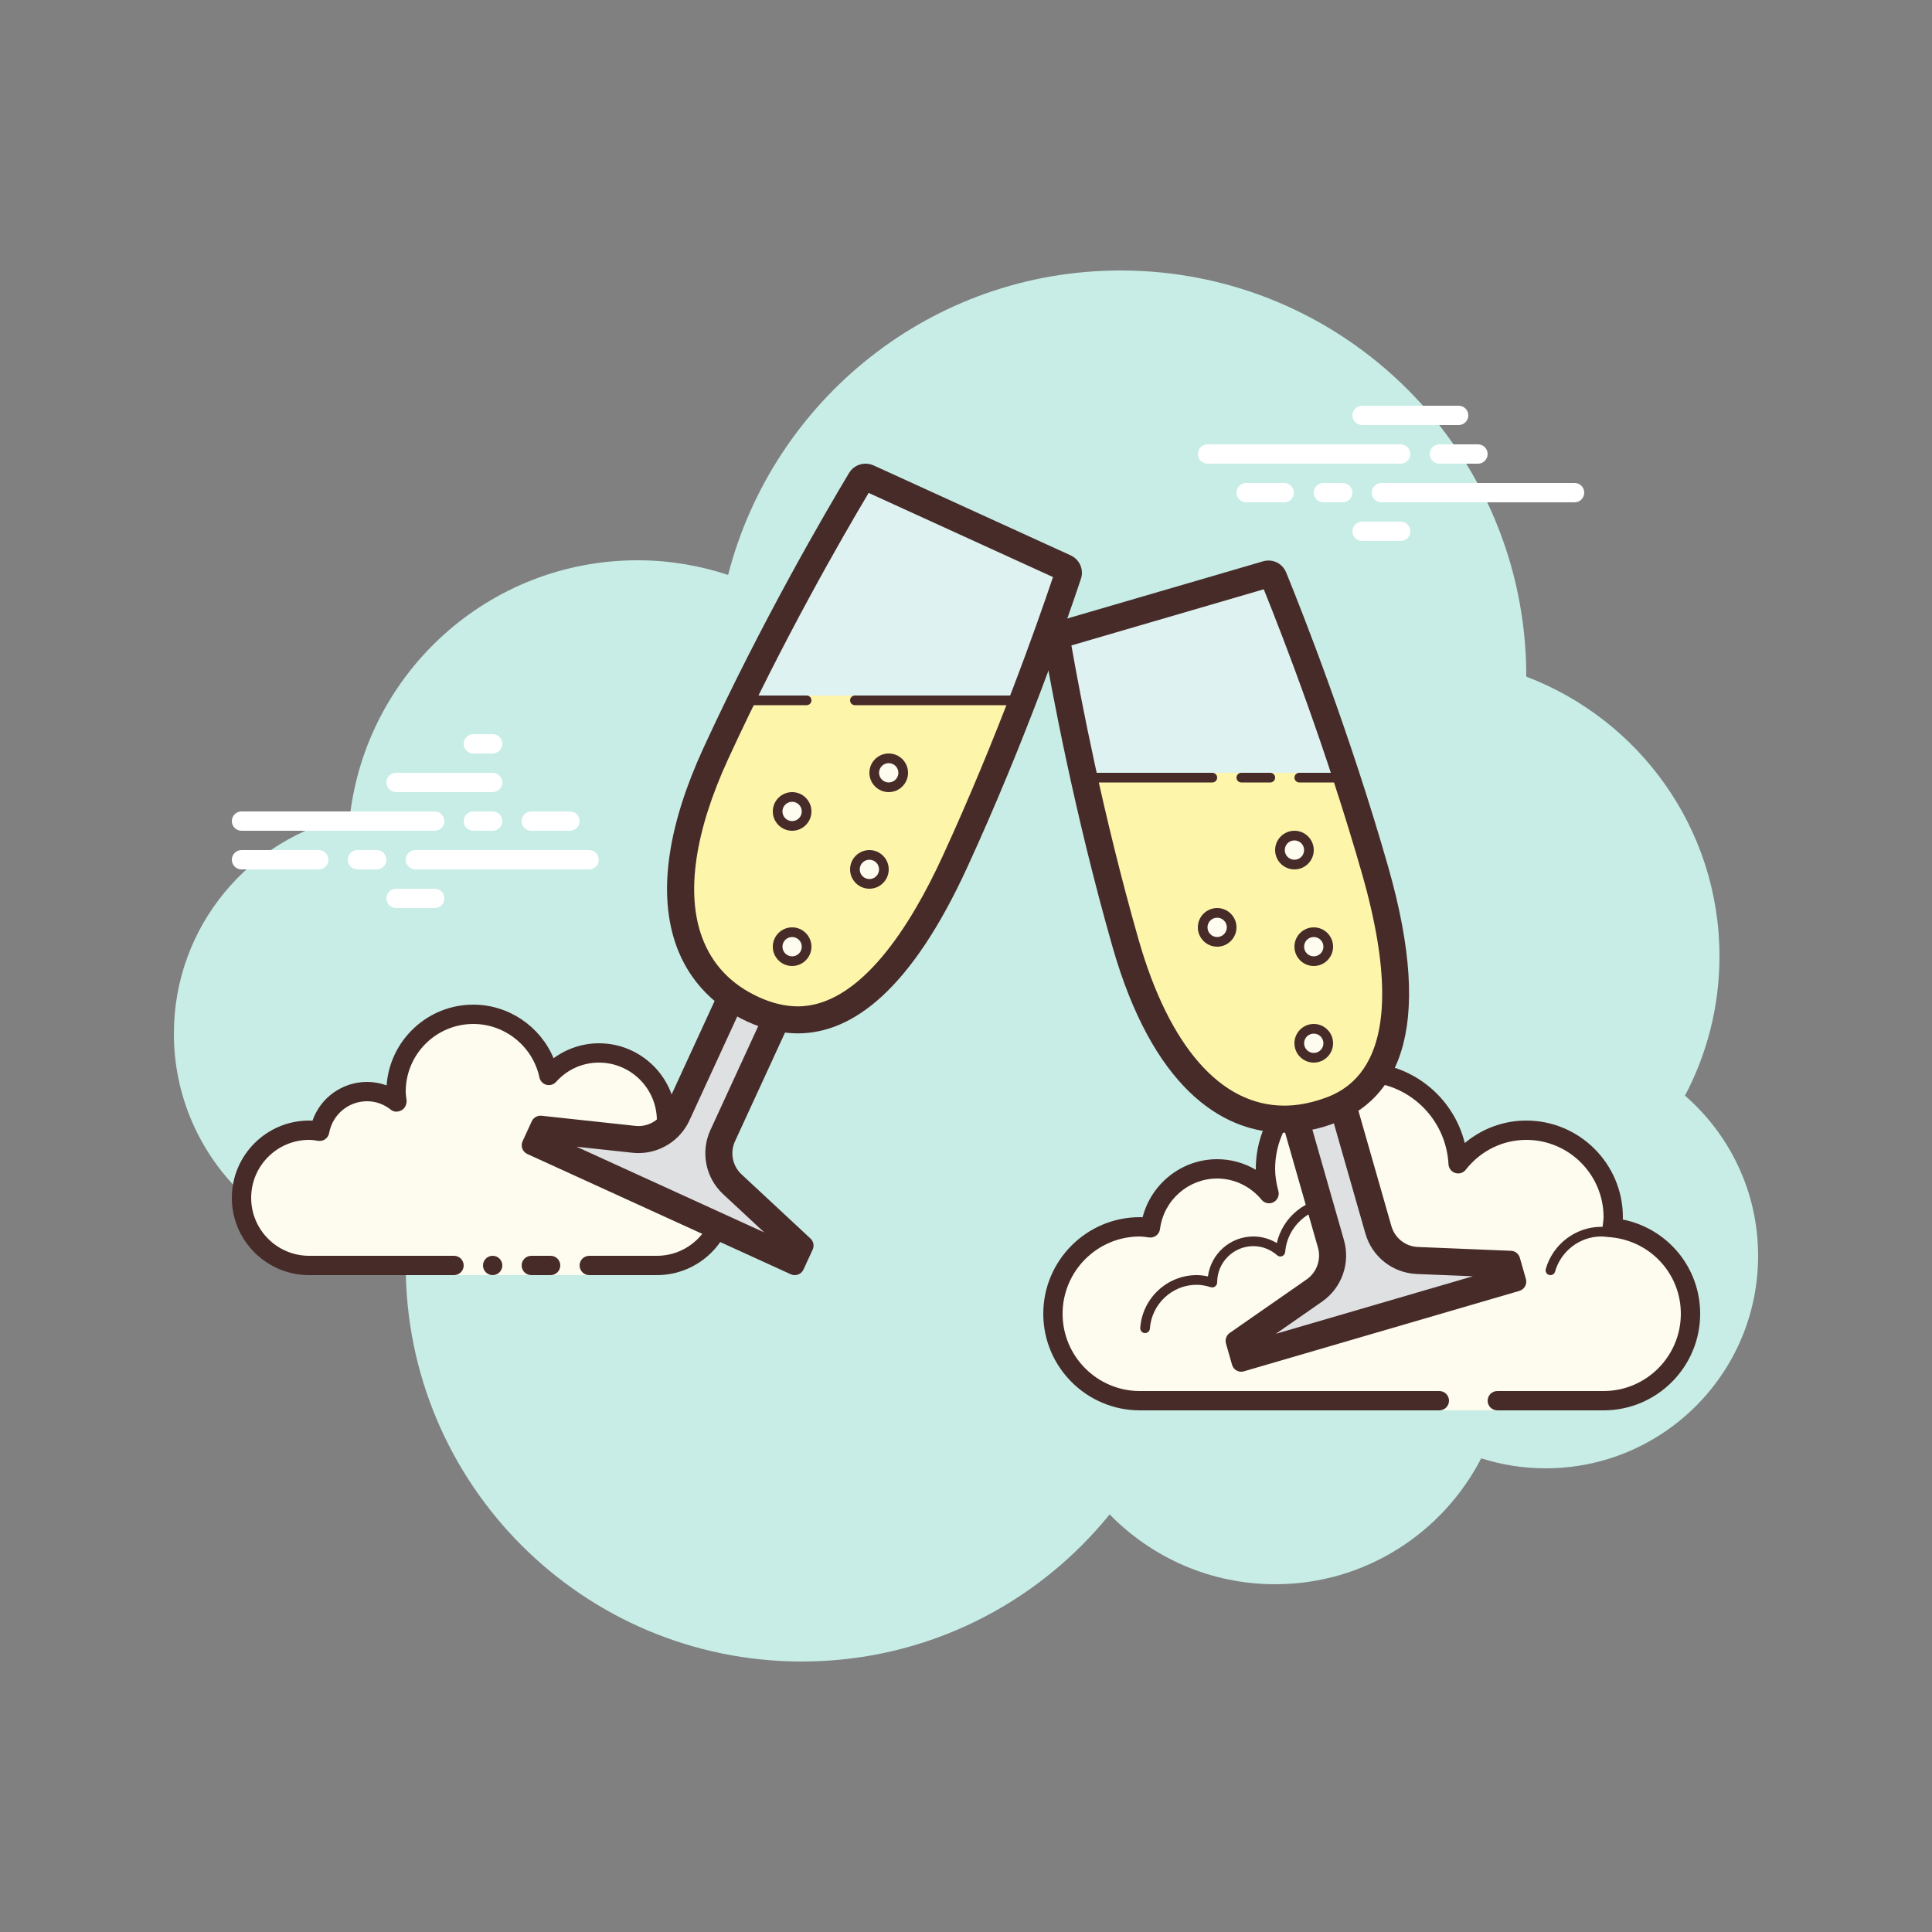 <?xml version="1.0" encoding="iso-8859-1"?>
<!-- Generator: Adobe Illustrator 22.1.0, SVG Export Plug-In . SVG Version: 6.00 Build 0)  -->
<svg version="1.1" id="Layer_1" xmlns="http://www.w3.org/2000/svg" xmlns:xlink="http://www.w3.org/1999/xlink" x="0px" y="0px"
	 viewBox="0 0 100 100" style="enable-background:new 0 0 100 100;" xml:space="preserve">
<rect x="0" y="0" width="100" height="100" fill="#808080" stroke="none"/>
<g>
	<path style="fill:#C7EDE6;" d="M87.215,56.71C88.35,54.555,89,52.105,89,49.5c0-6.621-4.159-12.257-10.001-14.478
		C78.999,35.015,79,35.008,79,35c0-11.598-9.402-21-21-21c-9.784,0-17.981,6.701-20.313,15.757C36.211,29.272,34.638,29,33,29
		c-7.692,0-14.023,5.793-14.89,13.252C12.906,43.353,9,47.969,9,53.5C9,59.851,14.149,65,20.5,65c0.177,0,0.352-0.012,0.526-0.022
		C21.022,65.153,21,65.324,21,65.5C21,76.822,30.178,86,41.5,86c6.437,0,12.175-2.972,15.934-7.614C59.612,80.611,62.64,82,66,82
		c4.65,0,8.674-2.65,10.666-6.518C77.718,75.817,78.837,76,80,76c6.075,0,11-4.925,11-11C91,61.689,89.53,58.727,87.215,56.71z"/>
	<g>
		<path style="fill:#FDFCEF;" d="M74.5,72.5V73h3v-0.5c0,0,4.242,0,5.5,0c2.485,0,4.5-2.015,4.5-4.5
			c0-2.333-1.782-4.229-4.055-4.455C83.467,63.364,83.5,63.187,83.5,63c0-2.485-2.015-4.5-4.5-4.5c-1.438,0-2.703,0.686-3.527,1.736
			C75.333,57.6,73.171,55.5,70.5,55.5c-2.761,0-5,2.239-5,5c0,0.446,0.077,0.87,0.187,1.282C65.045,61.005,64.086,60.5,63,60.5
			c-1.781,0-3.234,1.335-3.455,3.055C59.364,63.533,59.187,63.5,59,63.5c-2.485,0-4.5,2.015-4.5,4.5s2.015,4.5,4.5,4.5s9.5,0,9.5,0
			H74.5z"/>
		<path style="fill:#472B29;" d="M70.5,55c-3.033,0-5.5,2.467-5.5,5.5c0,0.016,0,0.031,0,0.047C64.398,60.192,63.71,60,63,60
			c-1.831,0-3.411,1.261-3.858,3.005C59.095,63.002,59.048,63,59,63c-2.757,0-5,2.243-5,5s2.243,5,5,5h15.5
			c0.276,0,0.5-0.224,0.5-0.5S74.776,72,74.5,72H59c-2.206,0-4-1.794-4-4s1.794-4,4-4c0.117,0,0.23,0.017,0.343,0.032l0.141,0.019
			c0.021,0.003,0.041,0.004,0.062,0.004c0.246,0,0.462-0.185,0.495-0.437C60.232,62.125,61.504,61,63,61
			c0.885,0,1.723,0.401,2.301,1.1c0.098,0.118,0.241,0.182,0.386,0.182c0.078,0,0.156-0.018,0.228-0.056
			c0.209-0.107,0.314-0.346,0.254-0.573C66.054,61.218,66,60.852,66,60.5c0-2.481,2.019-4.5,4.5-4.5
			c2.381,0,4.347,1.872,4.474,4.263c0.011,0.208,0.15,0.387,0.349,0.45c0.05,0.016,0.101,0.024,0.152,0.024
			c0.15,0,0.296-0.069,0.392-0.192C76.638,59.563,77.779,59,79,59c2.206,0,4,1.794,4,4c0,0.117-0.017,0.23-0.032,0.343l-0.019,0.141
			c-0.016,0.134,0.022,0.268,0.106,0.373c0.084,0.105,0.207,0.172,0.34,0.185C85.451,64.247,87,65.949,87,68c0,2.206-1.794,4-4,4
			h-5.5c-0.276,0-0.5,0.224-0.5,0.5s0.224,0.5,0.5,0.5H83c2.757,0,5-2.243,5-5c0-2.397-1.689-4.413-4.003-4.877
			C83.999,63.082,84,63.041,84,63c0-2.757-2.243-5-5-5c-1.176,0-2.293,0.416-3.183,1.164C75.219,56.76,73.055,55,70.5,55L70.5,55z"
			/>
		<path style="fill:#472B29;" d="M69,62c-1.403,0-2.609,0.999-2.913,2.341C65.72,64.119,65.301,64,64.875,64
			c-1.202,0-2.198,0.897-2.353,2.068C62.319,66.022,62.126,66,61.937,66c-1.529,0-2.811,1.2-2.918,2.732
			C59.01,68.87,59.114,68.99,59.251,69c0.006,0,0.012,0,0.018,0c0.13,0,0.24-0.101,0.249-0.232c0.089-1.271,1.151-2.268,2.419-2.268
			c0.229,0,0.47,0.042,0.738,0.127c0.022,0.007,0.045,0.01,0.067,0.01c0.055,0,0.11-0.02,0.156-0.054
			C62.962,66.537,63,66.455,63,66.375c0-1.034,0.841-1.875,1.875-1.875c0.447,0,0.885,0.168,1.231,0.473
			c0.047,0.041,0.106,0.063,0.165,0.063c0.032,0,0.063-0.006,0.093-0.019c0.088-0.035,0.148-0.117,0.155-0.212
			C66.623,63.512,67.712,62.5,69,62.5c0.208,0,0.425,0.034,0.682,0.107c0.023,0.007,0.047,0.01,0.07,0.01
			c0.109,0,0.207-0.073,0.239-0.182c0.038-0.133-0.039-0.271-0.172-0.309C69.517,62.04,69.256,62,69,62L69,62z"/>
		<path style="fill:#472B29;" d="M82.883,63.5c-1.326,0-2.508,0.897-2.874,2.182c-0.038,0.133,0.039,0.271,0.172,0.309
			C80.205,65.997,80.228,66,80.25,66c0.109,0,0.209-0.072,0.24-0.182C80.795,64.748,81.779,64,82.883,64
			c0.117,0,0.23,0.014,0.342,0.029c0.012,0.002,0.023,0.003,0.035,0.003c0.121,0,0.229-0.092,0.246-0.217
			c0.019-0.137-0.077-0.263-0.214-0.281C83.158,63.516,83.022,63.5,82.883,63.5L82.883,63.5z"/>
	</g>
	<g>
		<path style="fill:#FFFFFF;" d="M22.5,43h-10c-0.276,0-0.5-0.224-0.5-0.5s0.224-0.5,0.5-0.5h10c0.276,0,0.5,0.224,0.5,0.5
			S22.777,43,22.5,43z"/>
		<path style="fill:#FFFFFF;" d="M25.5,43h-1c-0.276,0-0.5-0.224-0.5-0.5s0.224-0.5,0.5-0.5h1c0.276,0,0.5,0.224,0.5,0.5
			S25.777,43,25.5,43z"/>
		<path style="fill:#FFFFFF;" d="M30.491,45H21.5c-0.276,0-0.5-0.224-0.5-0.5s0.224-0.5,0.5-0.5h8.991c0.276,0,0.5,0.224,0.5,0.5
			S30.767,45,30.491,45z"/>
		<path style="fill:#FFFFFF;" d="M19.5,45h-1c-0.276,0-0.5-0.224-0.5-0.5s0.224-0.5,0.5-0.5h1c0.276,0,0.5,0.224,0.5,0.5
			S19.777,45,19.5,45z"/>
		<path style="fill:#FFFFFF;" d="M16.5,45h-4c-0.276,0-0.5-0.224-0.5-0.5s0.224-0.5,0.5-0.5h4c0.276,0,0.5,0.224,0.5,0.5
			S16.777,45,16.5,45z"/>
		<path style="fill:#FFFFFF;" d="M22.5,47h-2c-0.276,0-0.5-0.224-0.5-0.5s0.224-0.5,0.5-0.5h2c0.276,0,0.5,0.224,0.5,0.5
			S22.776,47,22.5,47z"/>
		<path style="fill:#FFFFFF;" d="M25.5,38c-0.177,0-0.823,0-1,0c-0.276,0-0.5,0.224-0.5,0.5c0,0.276,0.224,0.5,0.5,0.5
			c0.177,0,0.823,0,1,0c0.276,0,0.5-0.224,0.5-0.5C26,38.224,25.776,38,25.5,38z"/>
		<path style="fill:#FFFFFF;" d="M25.5,40c-0.177,0-4.823,0-5,0c-0.276,0-0.5,0.224-0.5,0.5c0,0.276,0.224,0.5,0.5,0.5
			c0.177,0,4.823,0,5,0c0.276,0,0.5-0.224,0.5-0.5C26,40.224,25.776,40,25.5,40z"/>
		<path style="fill:#FFFFFF;" d="M29.5,42c-0.177,0-1.823,0-2,0c-0.276,0-0.5,0.224-0.5,0.5c0,0.276,0.224,0.5,0.5,0.5
			c0.177,0,1.823,0,2,0c0.276,0,0.5-0.224,0.5-0.5C30,42.224,29.776,42,29.5,42z"/>
	</g>
	<g>
		<path style="fill:#FFFFFF;" d="M72.5,24h-10c-0.276,0-0.5-0.224-0.5-0.5s0.224-0.5,0.5-0.5h10c0.276,0,0.5,0.224,0.5,0.5
			S72.776,24,72.5,24z"/>
		<path style="fill:#FFFFFF;" d="M76.5,24h-2c-0.276,0-0.5-0.224-0.5-0.5s0.224-0.5,0.5-0.5h2c0.276,0,0.5,0.224,0.5,0.5
			S76.776,24,76.5,24z"/>
		<path style="fill:#FFFFFF;" d="M81.5,26h-10c-0.276,0-0.5-0.224-0.5-0.5s0.224-0.5,0.5-0.5h10c0.276,0,0.5,0.224,0.5,0.5
			S81.777,26,81.5,26z"/>
		<path style="fill:#FFFFFF;" d="M69.5,26h-1c-0.276,0-0.5-0.224-0.5-0.5s0.224-0.5,0.5-0.5h1c0.276,0,0.5,0.224,0.5,0.5
			S69.776,26,69.5,26z"/>
		<path style="fill:#FFFFFF;" d="M66.47,26H64.5c-0.276,0-0.5-0.224-0.5-0.5s0.224-0.5,0.5-0.5h1.97c0.276,0,0.5,0.224,0.5,0.5
			S66.746,26,66.47,26z"/>
		<path style="fill:#FFFFFF;" d="M75.5,22h-5c-0.276,0-0.5-0.224-0.5-0.5s0.224-0.5,0.5-0.5h5c0.276,0,0.5,0.224,0.5,0.5
			S75.777,22,75.5,22z"/>
		<path style="fill:#FFFFFF;" d="M72.5,28h-2c-0.276,0-0.5-0.224-0.5-0.5s0.224-0.5,0.5-0.5h2c0.276,0,0.5,0.224,0.5,0.5
			S72.776,28,72.5,28z"/>
	</g>
	<g>
		<path style="fill:#FDFCEF;" d="M30.5,65.5c0,0,1.567,0,3.5,0s3.5-1.567,3.5-3.5c0-1.781-1.335-3.234-3.055-3.455
			C34.473,58.366,34.5,58.187,34.5,58c0-1.933-1.567-3.5-3.5-3.5c-1.032,0-1.95,0.455-2.59,1.165
			c-0.384-1.808-1.987-3.165-3.91-3.165c-2.209,0-4,1.791-4,4c0,0.191,0.03,0.374,0.056,0.558C20.128,56.714,19.592,56.5,19,56.5
			c-1.228,0-2.245,0.887-2.455,2.055C16.366,58.527,16.187,58.5,16,58.5c-1.933,0-3.5,1.567-3.5,3.5s1.567,3.5,3.5,3.5s7.5,0,7.5,0
			V66h7V65.5z"/>
		<path style="fill:#472B29;" d="M32.25,61C32.112,61,32,60.888,32,60.75c0-1.223,0.995-2.218,2.218-2.218
			c0.034,0.009,0.737-0.001,1.244,0.136c0.133,0.036,0.212,0.173,0.176,0.306c-0.036,0.134-0.173,0.213-0.306,0.176
			c-0.444-0.12-1.1-0.12-1.113-0.118c-0.948,0-1.719,0.771-1.719,1.718C32.5,60.888,32.388,61,32.25,61z"/>
		<circle style="fill:#472B29;" cx="25.5" cy="65.5" r="0.5"/>
		<path style="fill:#472B29;" d="M34,66h-3.5c-0.276,0-0.5-0.224-0.5-0.5s0.224-0.5,0.5-0.5H34c1.654,0,3-1.346,3-3
			c0-1.496-1.125-2.768-2.618-2.959c-0.134-0.018-0.255-0.088-0.336-0.196s-0.115-0.244-0.094-0.377C33.975,58.314,34,58.16,34,58
			c0-1.654-1.346-3-3-3c-0.85,0-1.638,0.355-2.219,1c-0.125,0.139-0.321,0.198-0.5,0.148c-0.182-0.049-0.321-0.195-0.36-0.379
			C27.58,54.165,26.141,53,24.5,53c-1.93,0-3.5,1.57-3.5,3.5c0,0.143,0.021,0.28,0.041,0.418c0.029,0.203-0.063,0.438-0.242,0.54
			c-0.179,0.102-0.396,0.118-0.556-0.01C19.878,57.155,19.449,57,19,57c-0.966,0-1.792,0.691-1.963,1.644
			c-0.048,0.267-0.296,0.446-0.569,0.405C16.314,59.025,16.16,59,16,59c-1.654,0-3,1.346-3,3s1.346,3,3,3h7.5
			c0.276,0,0.5,0.224,0.5,0.5S23.776,66,23.5,66H16c-2.206,0-4-1.794-4-4s1.794-4,4-4c0.059,0,0.116,0.002,0.174,0.006
			C16.588,56.82,17.711,56,19,56c0.349,0,0.689,0.061,1.011,0.18C20.176,53.847,22.126,52,24.5,52c1.831,0,3.466,1.127,4.153,2.774
			C29.333,54.276,30.155,54,31,54c2.206,0,4,1.794,4,4c0,0.048-0.001,0.095-0.004,0.142C36.739,58.59,38,60.169,38,62
			C38,64.206,36.206,66,34,66z"/>
		<path style="fill:#472B29;" d="M28.5,65c-0.159,0-0.841,0-1,0c-0.276,0-0.5,0.224-0.5,0.5c0,0.276,0.224,0.5,0.5,0.5
			c0.159,0,0.841,0,1,0c0.276,0,0.5-0.224,0.5-0.5C29,65.224,28.776,65,28.5,65z"/>
	</g>
</g>
<g>
	<path style="fill:#DDF2F1;" d="M71.37,45c-0.57-2-1.18-3.94-1.78-5.73c-1.45-4.34-2.83-7.84-3.49-9.46
		c-0.07-0.18-0.25-0.3-0.44-0.3c-0.05,0-0.09,0.01-0.14,0.02l-10.66,3.12c-0.25,0.07-0.4,0.31-0.35,0.56
		c0.29,1.72,0.97,5.42,2.04,9.87c0.44,1.83,0.95,3.8,1.52,5.8c1.21,4.25,3.1,7.18,5.44,8.48c1.48,0.81,3.15,0.98,4.84,0.49
		c2.72-0.8,4.08-2.96,4.08-6.46C72.43,49.6,72.07,47.47,71.37,45z"/>
	<path style="fill:#DEE0E2;" d="M66.871,58.024l1.825,6.411c0.236,0.827-0.077,1.711-0.78,2.199l-3.98,2.77l0.313,1.098
		l14.253-4.164l-0.316-1.097l-4.823-0.196c-0.855-0.036-1.59-0.616-1.827-1.444l-1.823-6.406L66.871,58.024z"/>
	<path style="fill:#472B29;" d="M78.98,66.197l-0.313-1.095c-0.059-0.207-0.243-0.352-0.455-0.361l-4.828-0.198
		c-0.638-0.026-1.189-0.462-1.366-1.082l-1.832-6.407l-1.344,0.392l1.83,6.399c0.344,1.203,1.411,2.045,2.655,2.096l2.905,0.119
		l-10.195,2.977l2.394-1.666c1.019-0.709,1.473-1.989,1.131-3.186l-1.834-6.414l-1.344,0.392l1.832,6.407
		c0.177,0.62-0.058,1.286-0.584,1.652l-3.98,2.769c-0.175,0.122-0.254,0.344-0.195,0.551l0.313,1.095
		C63.831,70.858,64.029,71,64.244,71c0.045,0,0.092-0.006,0.138-0.02l14.261-4.164C78.905,66.74,79.056,66.463,78.98,66.197z"/>
	<path style="fill:#FDF5A9;" d="M71.37,45c-0.545-1.914-0.92-3.275-1.495-5H55.75c0.427,1.763,1.774,6.966,2.32,8.88
		c1.21,4.25,3.1,7.18,5.44,8.48c1.48,0.81,3.15,0.98,4.84,0.49c2.72-0.8,4.08-2.96,4.08-6.46C72.43,49.6,72.07,47.47,71.37,45z"/>
	<path style="fill:#472B29;" d="M65.412,30.501c1.006,2.491,3.234,8.251,5.091,14.742c2.914,10.19-1.089,11.359-2.405,11.743
		c-0.547,0.16-1.095,0.241-1.629,0.241c-3.275,0-5.951-3.05-7.535-8.589c-1.859-6.502-3.016-12.588-3.478-15.23L65.412,30.501
		 M65.659,29.012c-0.092,0-0.186,0.013-0.278,0.04l-10.664,3.114c-0.485,0.142-0.788,0.623-0.702,1.125
		c0.395,2.298,1.59,8.795,3.573,15.731c2.047,7.159,5.57,9.605,8.881,9.605c0.688,0,1.367-0.106,2.022-0.297
		c3.803-1.11,5.831-4.825,3.359-13.472c-1.983-6.936-4.402-13.076-5.281-15.233C66.412,29.245,66.049,29.012,65.659,29.012
		L65.659,29.012z"/>
	<g>
		<circle style="fill:#FDFCEF;" cx="63" cy="48" r="0.75"/>
		<path style="fill:#472B29;" d="M63,49c-0.551,0-1-0.449-1-1s0.449-1,1-1s1,0.449,1,1S63.551,49,63,49z M63,47.5
			c-0.276,0-0.5,0.224-0.5,0.5s0.224,0.5,0.5,0.5s0.5-0.224,0.5-0.5S63.276,47.5,63,47.5z"/>
	</g>
	<g>
		<circle style="fill:#FDFCEF;" cx="68" cy="49" r="0.75"/>
		<path style="fill:#472B29;" d="M68,50c-0.551,0-1-0.449-1-1s0.449-1,1-1s1,0.449,1,1S68.551,50,68,50z M68,48.5
			c-0.276,0-0.5,0.224-0.5,0.5s0.224,0.5,0.5,0.5s0.5-0.224,0.5-0.5S68.276,48.5,68,48.5z"/>
	</g>
	<g>
		<circle style="fill:#FDFCEF;" cx="68" cy="54" r="0.75"/>
		<path style="fill:#472B29;" d="M68,55c-0.551,0-1-0.449-1-1s0.449-1,1-1s1,0.449,1,1S68.551,55,68,55z M68,53.5
			c-0.276,0-0.5,0.224-0.5,0.5s0.224,0.5,0.5,0.5s0.5-0.224,0.5-0.5S68.276,53.5,68,53.5z"/>
	</g>
	<g>
		<circle style="fill:#FDFCEF;" cx="67" cy="44" r="0.75"/>
		<path style="fill:#472B29;" d="M67,45c-0.551,0-1-0.449-1-1s0.449-1,1-1s1,0.449,1,1S67.551,45,67,45z M67,43.5
			c-0.276,0-0.5,0.224-0.5,0.5s0.224,0.5,0.5,0.5s0.5-0.224,0.5-0.5S67.276,43.5,67,43.5z"/>
	</g>
	<path style="fill:#472B29;" d="M62.75,40.5H56.5c-0.138,0-0.25-0.112-0.25-0.25S56.362,40,56.5,40h6.25
		c0.138,0,0.25,0.112,0.25,0.25S62.888,40.5,62.75,40.5z"/>
	<path style="fill:#472B29;" d="M65.75,40.5h-1.5c-0.138,0-0.25-0.112-0.25-0.25S64.112,40,64.25,40h1.5
		c0.138,0,0.25,0.112,0.25,0.25S65.888,40.5,65.75,40.5z"/>
	<path style="fill:#472B29;" d="M69.375,40.5H67.25c-0.138,0-0.25-0.112-0.25-0.25S67.112,40,67.25,40h2.125
		c0.138,0,0.25,0.112,0.25,0.25S69.513,40.5,69.375,40.5z"/>
</g>
<g>
	<path style="fill:#DDF2F1;" d="M55.21,29.2l-10.2-4.65c-0.07-0.03-0.14-0.05-0.21-0.05c-0.17,0-0.33,0.09-0.42,0.24
		c-0.9,1.49-2.8,4.73-4.89,8.79c-0.85,1.68-1.75,3.49-2.62,5.38c-1.83,3.98-2.31,7.42-1.37,9.93c0.59,1.6,1.77,2.84,3.4,3.59
		c0.8,0.37,1.59,0.55,2.36,0.55c3.01,0,5.81-2.77,8.34-8.27c0.86-1.89,1.66-3.74,2.37-5.48c1.73-4.23,2.95-7.78,3.5-9.43
		C55.55,29.56,55.44,29.31,55.21,29.2z"/>
	<g>
		<path style="fill:#FDF5A9;" d="M38.25,36c-0.626,1.256-0.754,1.551-1.38,2.91c-1.83,3.98-2.31,7.42-1.37,9.93
			c0.59,1.6,1.77,2.84,3.4,3.59c0.8,0.37,1.59,0.55,2.36,0.55c3.01,0,5.81-2.77,8.34-8.27c0.824-1.811,2.775-6.71,3.525-8.71H38.25z
			"/>
	</g>
	<path style="fill:#DEE0E2;" d="M27.975,58.248L27.5,59.279L41.133,65.5l0.476-1.031l-3.567-3.316
		c-0.631-0.588-0.813-1.508-0.453-2.289l2.787-6.058l-2.76-1.247l-2.755,6.063c-0.359,0.781-1.183,1.242-2.033,1.151L27.975,58.248z
		"/>
	<path style="fill:#472B29;" d="M41.95,64.106l-3.567-3.32c-0.472-0.439-0.608-1.129-0.339-1.714l2.778-6.038l-0.454-0.207
		l-0.819-0.374l-2.776,6.034c-0.523,1.136-0.258,2.472,0.658,3.324l2.127,1.979l-9.716-4.436l2.893,0.312
		c0.105,0.011,0.209,0.017,0.313,0.017c1.129,0,2.163-0.662,2.635-1.686l2.78-6.042l-1.274-0.581l-2.778,6.038
		c-0.246,0.535-0.782,0.872-1.363,0.872c-0.054,0-0.108-0.003-0.162-0.009l-4.854-0.524c-0.018-0.002-0.036-0.003-0.054-0.003
		c-0.194,0-0.372,0.112-0.454,0.291l-0.475,1.032c-0.115,0.25-0.005,0.546,0.246,0.66l13.634,6.224
		C40.993,65.985,41.064,66,41.134,66c0.189,0,0.371-0.108,0.455-0.291l0.475-1.032C42.153,64.483,42.108,64.253,41.95,64.106z"/>
	<path style="fill:#472B29;" d="M44.961,25.513l9.542,4.356c-0.855,2.54-2.908,8.352-5.722,14.469
		c-1.627,3.536-4.247,7.751-7.488,7.751c-0.644,0-1.324-0.161-2.02-0.479c-1.426-0.651-2.413-1.689-2.931-3.086
		c-0.848-2.283-0.382-5.478,1.349-9.24C40.509,33.158,43.591,27.812,44.961,25.513 M44.799,24c-0.339,0-0.666,0.172-0.851,0.48
		c-1.197,1.994-4.522,7.681-7.53,14.218c-3.749,8.149-1.363,12.525,2.273,14.184c0.851,0.388,1.72,0.605,2.601,0.605
		c2.883,0,5.889-2.324,8.76-8.566c3.008-6.537,5.162-12.759,5.897-14.964c0.161-0.482-0.071-1.001-0.535-1.213l-10.196-4.654
		C45.083,24.03,44.94,24,44.799,24L44.799,24z"/>
	<g>
		<circle style="fill:#FDFCEF;" cx="41" cy="42" r="0.75"/>
		<path style="fill:#472B29;" d="M41,43c-0.551,0-1-0.449-1-1s0.449-1,1-1s1,0.449,1,1S41.551,43,41,43z M41,41.5
			c-0.276,0-0.5,0.224-0.5,0.5s0.224,0.5,0.5,0.5s0.5-0.224,0.5-0.5S41.276,41.5,41,41.5z"/>
	</g>
	<g>
		<circle style="fill:#FDFCEF;" cx="46" cy="40" r="0.75"/>
		<path style="fill:#472B29;" d="M46,41c-0.551,0-1-0.449-1-1s0.449-1,1-1s1,0.449,1,1S46.551,41,46,41z M46,39.5
			c-0.276,0-0.5,0.224-0.5,0.5s0.224,0.5,0.5,0.5s0.5-0.224,0.5-0.5S46.276,39.5,46,39.5z"/>
	</g>
	<g>
		<circle style="fill:#FDFCEF;" cx="45" cy="45" r="0.75"/>
		<path style="fill:#472B29;" d="M45,46c-0.551,0-1-0.449-1-1s0.449-1,1-1s1,0.449,1,1S45.551,46,45,46z M45,44.5
			c-0.276,0-0.5,0.224-0.5,0.5s0.224,0.5,0.5,0.5s0.5-0.224,0.5-0.5S45.276,44.5,45,44.5z"/>
	</g>
	<g>
		<circle style="fill:#FDFCEF;" cx="41" cy="49" r="0.75"/>
		<path style="fill:#472B29;" d="M41,50c-0.551,0-1-0.449-1-1s0.449-1,1-1s1,0.449,1,1S41.551,50,41,50z M41,48.5
			c-0.276,0-0.5,0.224-0.5,0.5s0.224,0.5,0.5,0.5s0.5-0.224,0.5-0.5S41.276,48.5,41,48.5z"/>
	</g>
	<path style="fill:#472B29;" d="M52.75,36.5h-8.5c-0.138,0-0.25-0.112-0.25-0.25S44.112,36,44.25,36h8.5
		c0.138,0,0.25,0.112,0.25,0.25S52.888,36.5,52.75,36.5z"/>
	<path style="fill:#472B29;" d="M41.75,36.5h-3.625c-0.138,0-0.25-0.112-0.25-0.25S37.987,36,38.125,36h3.625
		c0.138,0,0.25,0.112,0.25,0.25S41.888,36.5,41.75,36.5z"/>
</g>
</svg>
